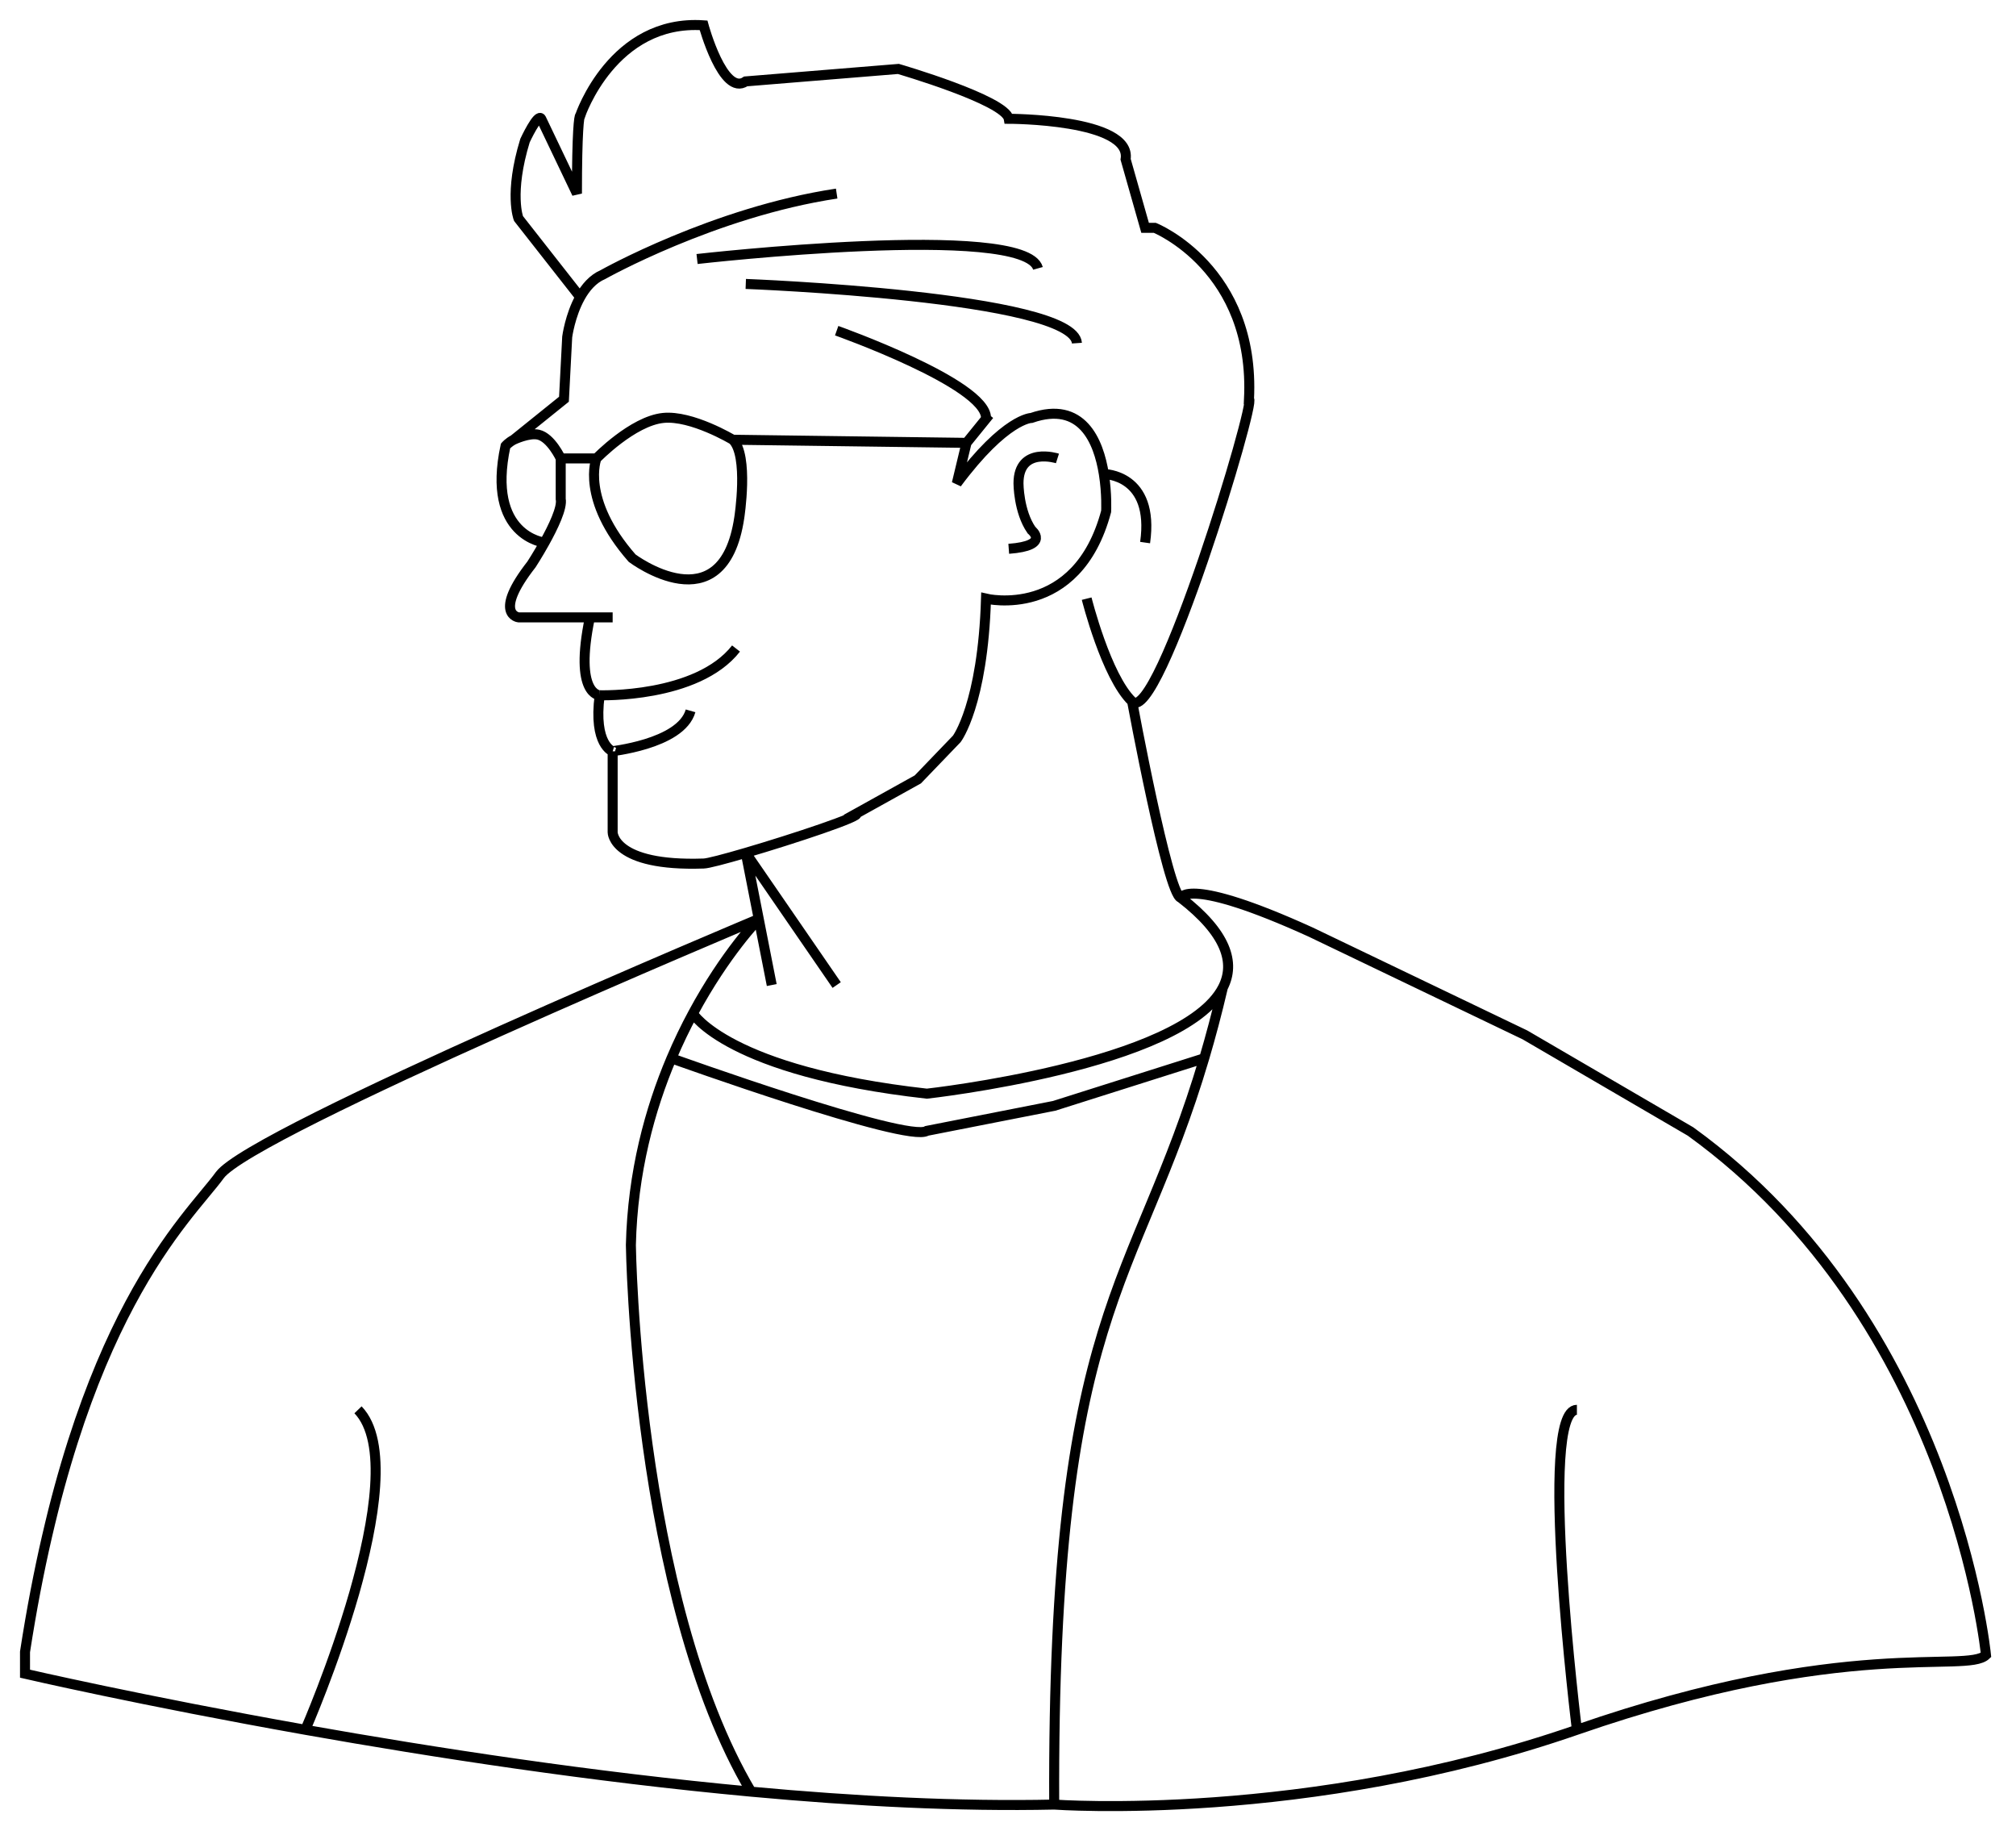 <svg width="403" height="366" viewBox="0 0 403 366" fill="none" xmlns="http://www.w3.org/2000/svg">
<g filter="url(#filter0_d_18_65)">
<path d="M122.47 162.347V146.156C122.413 146.156 122.403 146.152 122.437 146.144C122.063 145.995 118.647 144.37 119.874 134.947C119.874 134.947 114.682 134.947 117.927 119.378H103.649C103.649 119.378 98.457 118.756 106.245 108.792C106.245 108.792 107.503 106.86 108.856 104.433C108.856 104.433 97.159 103.187 101.053 85.128C101.053 85.128 101.643 84.42 102.682 83.882L112.735 75.787L113.384 63.332C113.384 63.332 113.943 59.038 115.98 55.383L103.649 39.668C103.649 39.668 101.702 34.686 104.947 24.099C104.947 24.099 107.543 18.494 108.192 19.74L115.331 34.686C115.331 22.231 115.764 19.117 115.98 19.117C115.98 19.117 122.47 -0.188 140.642 1.058C140.642 1.058 144.536 15.381 149.08 12.267L179.583 9.776C179.583 9.776 201 16.003 201.649 19.74C201.649 19.74 226.311 19.74 225.013 27.836L228.907 41.536H230.854C230.854 41.536 250.974 49.632 249.676 75.787C251.233 75.787 231.503 141.174 226.311 136.192C226.311 136.192 233.45 174.802 236.046 175.425C236.046 175.425 237.344 171.066 262.007 182.275L304.841 202.825L337.94 222.13C390.51 260.117 397 326.751 397 326.751C393.106 330.487 369.093 323.014 315.225 341.696C261.358 360.379 210.735 356.642 210.735 356.642C191.741 357.059 170.965 355.985 150.151 354.064C118.486 351.142 86.734 346.261 61.037 341.696C28.021 335.831 5 330.487 5 330.487V326.128C15.384 258.872 37.579 239.567 43.94 230.849C50.302 222.13 151.676 179.652 151.676 179.652L149.08 166.442C144.831 167.688 141.442 168.575 140.642 168.575C122.47 169.197 122.47 162.347 122.47 162.347Z" fill="white"/>
<path d="M122.47 146.156V162.347C122.47 162.347 122.47 169.197 140.642 168.575C141.442 168.575 144.831 167.688 149.08 166.442M122.47 146.156C121.432 146.156 136.099 144.911 138.046 138.06M122.47 146.156C122.47 146.156 118.576 144.911 119.874 134.947M211.384 87.619C211.384 87.619 203.596 85.128 203.596 92.6C203.596 92.6 203.596 98.205 206.192 101.942C206.192 101.942 210.086 105.055 201.649 105.678M119.874 134.947C119.874 134.947 139.344 135.57 147.133 125.606M119.874 134.947C119.874 134.947 114.682 134.947 117.927 119.378M117.927 119.378H122.47M117.927 119.378H103.649C103.649 119.378 98.457 118.756 106.245 108.792C106.245 108.792 107.503 106.86 108.856 104.433M112.086 87.619V95.714C112.449 97.457 110.576 101.346 108.856 104.433M112.086 87.619H119.225M112.086 87.619C112.086 87.619 110.151 83.448 107.623 82.868C105.703 82.427 102.682 83.882 102.682 83.882M119.225 87.619C119.225 87.619 115.98 95.714 126.364 107.546C126.364 107.546 144.536 121.246 147.782 99.451C147.782 99.451 149.729 86.996 146.484 83.882M119.225 87.619C119.225 87.619 126.454 80.147 132.585 79.523C138.262 78.945 146.484 83.882 146.484 83.882M146.484 83.882L193.212 84.505M193.212 84.505L191.265 92.6C201 79.523 206.192 79.523 206.192 79.523C216.29 76.035 219.601 84.125 220.661 90.732M193.212 84.505L197.755 78.9M108.856 104.433C108.856 104.433 97.159 103.187 101.053 85.128C101.053 85.128 101.643 84.42 102.682 83.882M102.682 83.882L112.735 75.787L113.384 63.332C113.384 63.332 113.943 59.038 115.98 55.383M167.252 62.086C167.252 62.086 197.106 72.673 197.106 79.523M149.08 52.745C149.08 52.745 214.629 55.236 215.278 64.577M139.344 47.763C139.344 47.763 204.894 40.29 207.49 49.632M115.98 55.383C117.046 53.471 118.517 51.733 120.523 50.877C120.523 50.877 142.755 38.374 167.252 34.686M115.98 55.383L103.649 39.668C103.649 39.668 101.702 34.686 104.947 24.099C104.947 24.099 107.543 18.494 108.192 19.74L115.331 34.686C115.331 22.231 115.764 19.117 115.98 19.117C115.98 19.117 122.47 -0.188 140.642 1.058C140.642 1.058 144.536 15.381 149.08 12.267L179.583 9.776C179.583 9.776 201 16.003 201.649 19.74C201.649 19.74 226.311 19.74 225.013 27.836L228.907 41.536H230.854C230.854 41.536 250.974 49.632 249.676 75.787C251.233 75.787 231.503 141.174 226.311 136.192M226.311 136.192C221.119 131.21 217.225 115.642 217.225 115.642M226.311 136.192C226.311 136.192 233.45 174.802 236.046 175.425M220.661 90.732C221.304 94.742 221.119 98.205 221.119 98.205C215.278 120.001 197.106 115.642 197.106 115.642C196.457 136.815 191.265 143.665 191.265 143.665L183.477 151.761L171.146 158.611C172.493 159.042 158.618 163.646 149.08 166.442M220.661 90.732C220.661 90.732 230.854 90.732 228.907 104.433M236.046 175.425C236.046 175.425 237.344 171.066 262.007 182.275L304.841 202.825L337.94 222.13C390.51 260.117 397 326.751 397 326.751C393.106 330.487 369.093 323.014 315.225 341.696M236.046 175.425C245.194 182.493 246.993 188.427 244.453 193.363M149.08 166.442L167.252 192.862M149.08 166.442L151.676 179.652M154.272 192.862L151.676 179.652M151.676 179.652C151.676 179.652 50.302 222.13 43.94 230.849C37.579 239.567 15.384 258.872 5 326.128V330.487C5 330.487 28.021 335.831 61.037 341.696M151.676 179.652C151.676 179.652 145.031 186.428 138.514 198.551M210.735 356.642C210.735 356.642 261.358 360.379 315.225 341.696M210.735 356.642C191.741 357.059 170.965 355.985 150.151 354.064M210.735 356.642C210.304 257.544 227.031 253.766 240.724 207.5M315.225 341.696C315.225 341.696 307.321 277.749 315.225 277.749M150.151 354.064C127.038 315.123 126.113 244.824 126.113 244.824C126.45 230.24 129.932 217.634 134.224 207.5M150.151 354.064C118.486 351.142 86.734 346.261 61.037 341.696M138.514 198.551C138.514 198.551 145.528 210.119 185.283 214.568C185.283 214.568 236.442 208.926 244.453 193.363M138.514 198.551C137.052 201.27 135.597 204.259 134.224 207.5M244.453 193.363C243.247 198.518 241.999 203.193 240.724 207.5M61.037 341.696C61.037 341.696 83.585 290.207 71.566 277.749M134.224 207.5C134.224 207.5 181.5 224.5 185.283 222L210.735 217L240.724 207.5" stroke="black" stroke-width="2"/>
</g>
<defs>
<filter id="filter0_d_18_65" x="0" y="-0" width="402.042" height="365.947" filterUnits="userSpaceOnUse" color-interpolation-filters="sRGB">
<feFlood flood-opacity="0" result="BackgroundImageFix"/>
<feColorMatrix in="SourceAlpha" type="matrix" values="0 0 0 0 0 0 0 0 0 0 0 0 0 0 0 0 0 0 127 0" result="hardAlpha"/>
<feOffset dy="4"/>
<feGaussianBlur stdDeviation="2"/>
<feComposite in2="hardAlpha" operator="out"/>
<feColorMatrix type="matrix" values="0 0 0 0 0 0 0 0 0 0 0 0 0 0 0 0 0 0 0.25 0"/>
<feBlend mode="normal" in2="BackgroundImageFix" result="effect1_dropShadow_18_65"/>
<feBlend mode="normal" in="SourceGraphic" in2="effect1_dropShadow_18_65" result="shape"/>
</filter>
</defs>
</svg>
